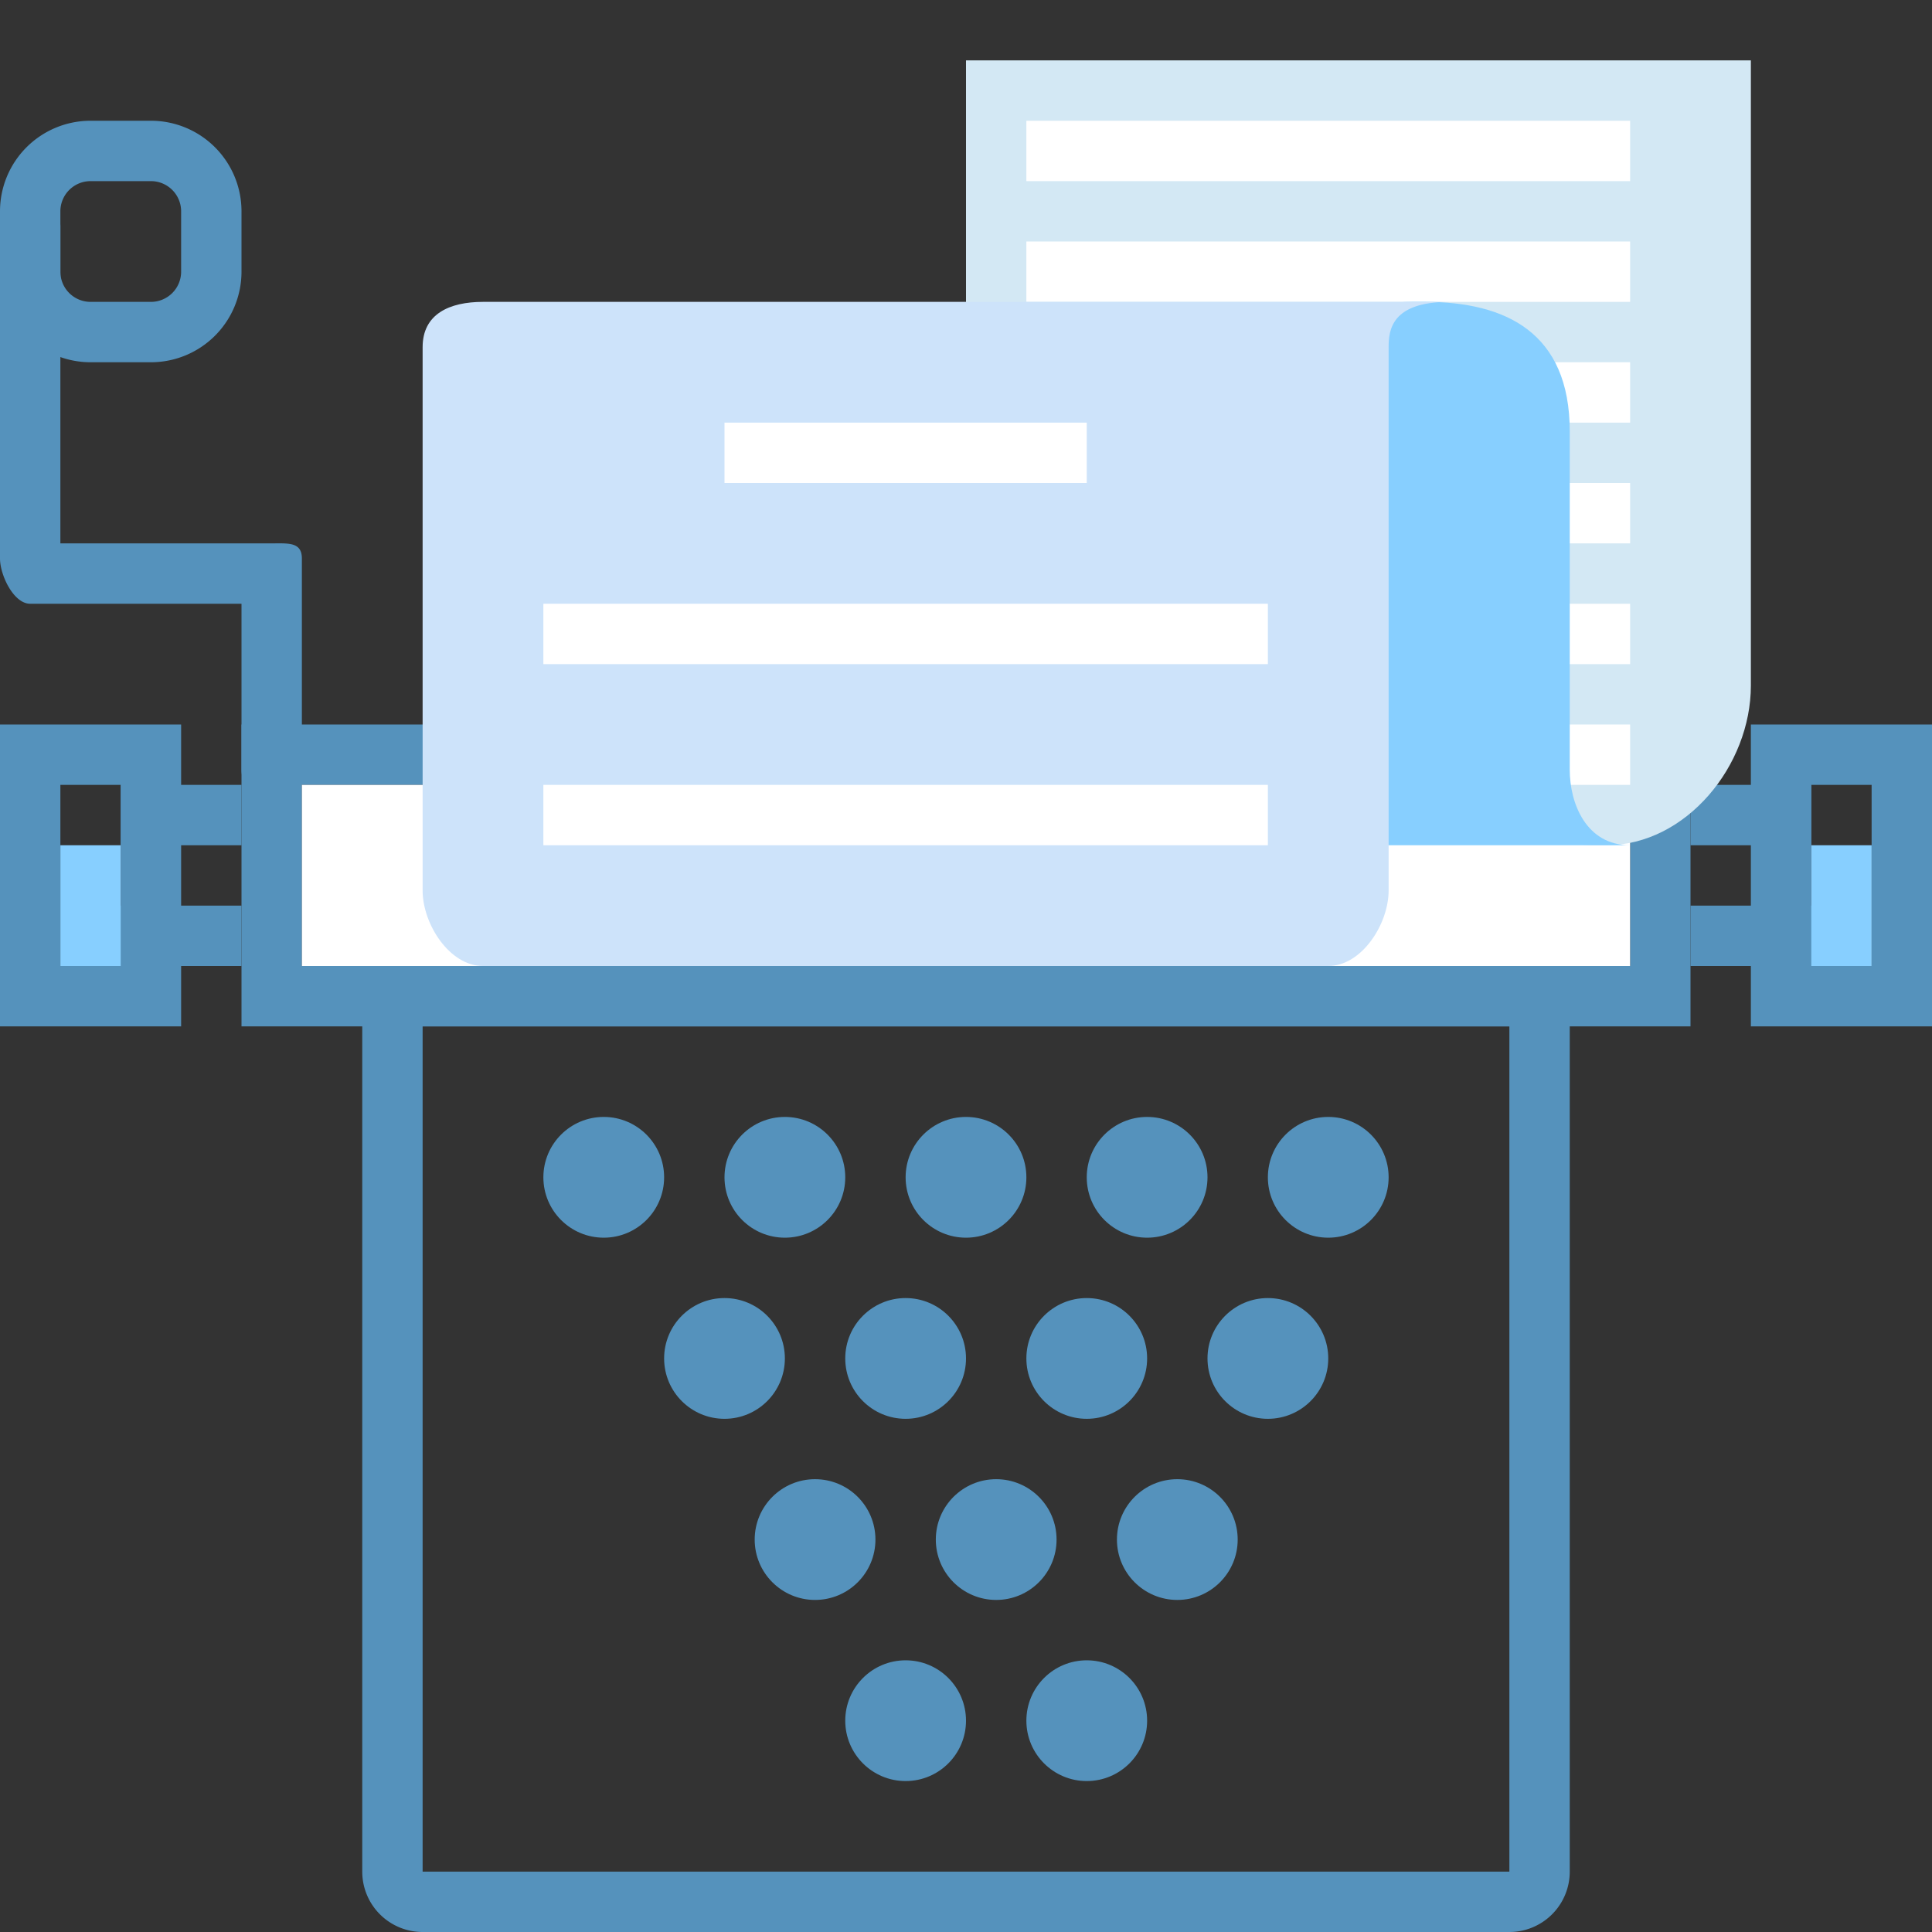<svg id="fax_copywriting" data-name="fax, copywriting" xmlns="http://www.w3.org/2000/svg" width="64" height="64" viewBox="0 0 64 64"><rect x="0" y="0" width="64" height="64" fill="#333333" stroke="none"/><defs><style>.cls-1{fill:#5592bc;}.cls-2{fill:#fff;}.cls-3{fill:#87cfff;}.cls-4{fill:#d3e8f4;}.cls-5{fill:#cde3fa;}</style></defs><title>fax, copywriting</title><path class="cls-1" d="M56,34H8V24H56ZM10,32H54V26H10Z"/><rect class="cls-2" x="10" y="26" width="44" height="6"/><rect class="cls-1" x="56" y="26" width="4" height="2"/><rect class="cls-1" x="56" y="30" width="4" height="2"/><rect class="cls-1" x="4" y="26" width="4" height="2"/><rect class="cls-1" x="4" y="30" width="4" height="2"/><path class="cls-1" d="M6,34H0V24H6ZM2,32H4V26H2Z"/><path class="cls-1" d="M64,34H58V24h6Zm-4-2h2V26H60Z"/><path class="cls-1" d="M52,34a2,2,0,0,0-2-2H14a2,2,0,0,0-2,2V62a2,2,0,0,0,2,2H50a2,2,0,0,0,2-2ZM50,62H14V34H50Z"/><path class="cls-1" d="M9,26.5a1,1,0,0,1-1-1V20H1c-.55,0-1-.95-1-1.5V7.5a1,1,0,0,1,2,0V18H9c.55,0,1-.05,1,.5v7A1,1,0,0,1,9,26.5Z"/><path class="cls-1" d="M8,9a3,3,0,0,1-3,3H3A3,3,0,0,1,0,9V7A3,3,0,0,1,3,4H5A3,3,0,0,1,8,7ZM6,7A1,1,0,0,0,5,6H3A1,1,0,0,0,2,7V9a1,1,0,0,0,1,1H5A1,1,0,0,0,6,9Z"/><rect class="cls-3" x="2" y="28" width="2" height="4"/><rect class="cls-3" x="60" y="28" width="2" height="4"/><path class="cls-4" d="M32,2V18H48v4.71C48,25.36,50.14,28,52.79,28h.42C55.86,28,58,25.36,58,22.71V2Z"/><rect class="cls-2" x="34" y="4" width="20" height="2"/><rect class="cls-2" x="34" y="8" width="20" height="2"/><rect class="cls-2" x="34" y="12" width="20" height="2"/><rect class="cls-2" x="34" y="16" width="20" height="2"/><rect class="cls-2" x="34" y="20" width="20" height="2"/><rect class="cls-2" x="34" y="24" width="20" height="2"/><path class="cls-3" d="M46.79,10h.42C49.86,10,52,11,52,14.29V25.5c0,1.11.54,2.5,2,2.5H44c-1.11,0-2-1.39-2-2.5V14.29C42,11.65,44.14,10,46.79,10Z"/><path class="cls-5" d="M14,29.5c0,1.11.89,2.5,2,2.5H44c1.11,0,2-1.39,2-2.5v-18c0-.56.09-1.5,2-1.5H16c-1.11,0-2,.4-2,1.5Z"/><rect class="cls-2" x="24" y="14" width="12" height="2"/><rect class="cls-2" x="18" y="20" width="24" height="2"/><rect class="cls-2" x="18" y="26" width="24" height="2"/><circle class="cls-1" cx="32" cy="39" r="2"/><circle class="cls-1" cx="26" cy="39" r="2"/><circle class="cls-1" cx="20" cy="39" r="2"/><circle class="cls-1" cx="38" cy="39" r="2"/><circle class="cls-1" cx="36" cy="45" r="2"/><circle class="cls-1" cx="30" cy="45" r="2"/><circle class="cls-1" cx="24" cy="45" r="2"/><circle class="cls-1" cx="39" cy="51" r="2"/><circle class="cls-1" cx="33" cy="51" r="2"/><circle class="cls-1" cx="27" cy="51" r="2"/><circle class="cls-1" cx="36" cy="57" r="2"/><circle class="cls-1" cx="30" cy="57" r="2"/><circle class="cls-1" cx="42" cy="45" r="2"/><circle class="cls-1" cx="44" cy="39" r="2"/></svg>